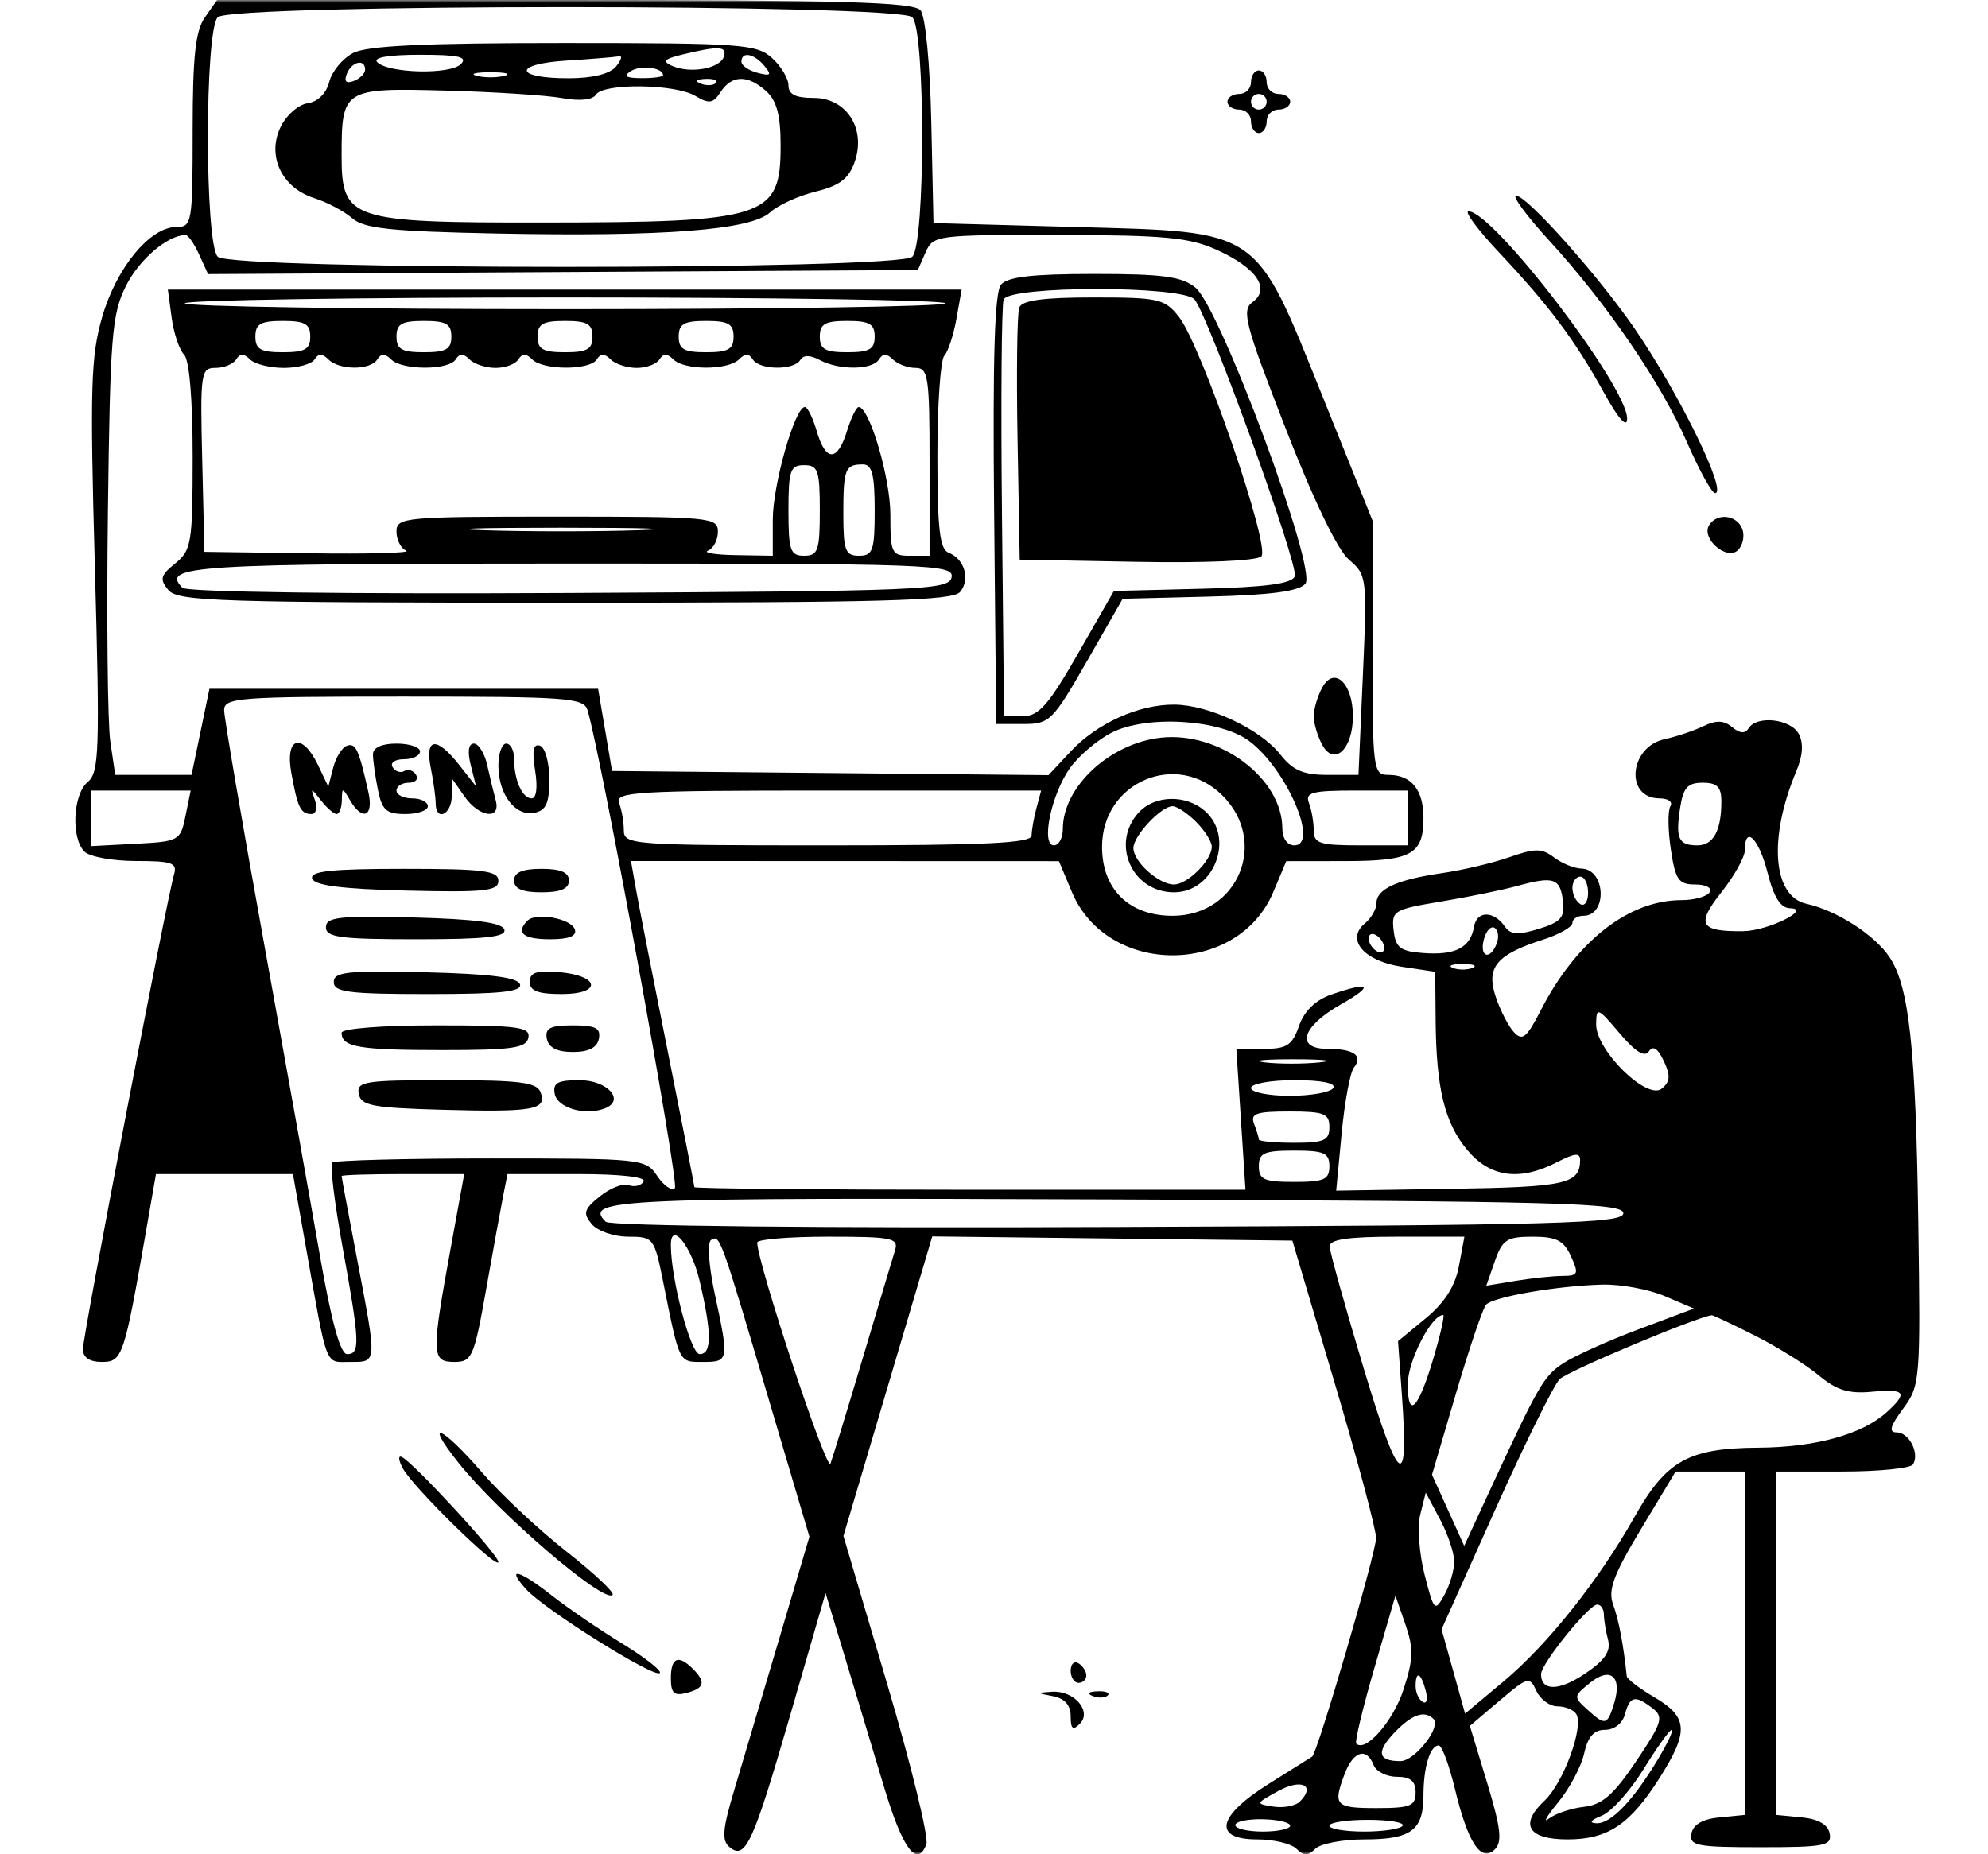 <svg width="343" height="320" viewBox="0 0 343 320" fill="none" xmlns="http://www.w3.org/2000/svg">
<mask id="mask0_414_8632" style="mask-type:alpha" maskUnits="userSpaceOnUse" x="0" y="0" width="343" height="320">
<rect width="343" height="320" fill="#D9D9D9"/>
</mask>
<g mask="url(#mask0_414_8632)">
<path fill-rule="evenodd" clip-rule="evenodd" d="M35.345 3.003C33.717 5.323 33.239 9.765 33.239 22.589C33.239 38.477 33.122 39.172 30.43 39.172C25.892 39.172 20.112 46.165 17.645 54.643C15.665 61.444 15.507 66.793 16.366 97.762C17.245 129.502 17.12 133.302 15.148 134.936C12.582 137.064 12.221 144.614 14.573 146.963C15.466 147.855 19.463 148.584 23.456 148.584C29.736 148.584 30.622 148.903 30.016 150.948C28.77 155.149 14.303 230.533 14.303 232.82C14.303 234.261 15.445 235.033 17.572 235.033C21.124 235.033 21.419 234.16 25.205 212.408L26.909 202.615H38.725H50.542L52.76 215.11C56.554 236.477 56.001 235.033 60.398 235.033C65.106 235.033 65.077 235.463 61.644 217.473C60.156 209.676 58.939 203.143 58.939 202.955C58.939 202.768 63.699 202.615 69.515 202.615H80.091L77.688 215.785C74.403 233.796 74.449 235.033 78.411 235.033C81.436 235.033 81.799 234.205 83.87 222.539C85.09 215.666 86.419 208.373 86.824 206.33L87.558 202.615H99.703C107.087 202.615 111.536 203.122 111.05 203.906C110.611 204.617 109.458 204.895 108.488 204.524C107.519 204.152 105.276 205.021 103.503 206.454C100.738 208.689 100.538 209.369 102.093 211.24C103.093 212.443 105.912 213.421 108.379 213.421C112.741 213.421 112.89 213.613 114.413 221.188C117.278 235.44 117.076 235.033 121.304 235.033C125.762 235.033 125.8 234.816 123.303 223.193C122.279 218.431 122.009 214.406 122.684 213.99C124.21 213.048 124.268 213.206 132.631 241.473L139.651 265.193L134.422 282.87C131.546 292.591 128.059 304.324 126.673 308.943C124.664 315.638 124.499 317.626 125.858 318.753C128.611 321.034 129.893 318.242 136.382 295.836L142.44 274.915L145.9 286.38C147.803 292.686 150.81 302.668 152.582 308.564C155.741 319.076 158.237 322.417 159.83 318.272C160.271 317.125 157.232 304.683 153.077 290.626L145.521 265.064L153.185 239.218L160.85 213.373L191.915 213.735L222.979 214.097L230.203 238.41C234.176 251.783 237.425 263.94 237.422 265.426C237.418 267.941 227.294 302.562 226.393 303.146C226.168 303.292 222.788 305.412 218.883 307.86C209.995 313.428 209.176 317.43 216.922 317.43C219.749 317.43 222.792 318.16 223.685 319.051C224.947 320.311 225.669 320.311 226.931 319.051C227.824 318.16 231.659 317.43 235.453 317.43C243.474 317.43 245.597 315.842 245.597 309.842C245.597 304.963 246.74 301.221 248.231 301.221C248.777 301.221 250.032 304.589 251.021 308.706C253.258 318.019 255.541 321.491 257.903 319.166C259.223 317.865 258.949 315.474 256.588 307.684L253.604 297.844L258.731 293.489C263.611 289.344 263.915 289.263 265.079 291.801C265.749 293.268 267.387 294.467 268.718 294.467C270.048 294.467 271.505 295.063 271.955 295.79C273.313 297.983 269.756 307.68 266.461 310.772C262.099 314.864 263.642 317.43 270.463 317.43C277.39 317.43 281.229 314.871 286.316 306.859C291.418 298.826 291.272 296.339 285.499 292.937C282.895 291.404 280.724 289.752 280.674 289.268C280.114 283.883 279.278 279.483 278.325 276.907C277.399 274.411 278.366 271.791 283.137 263.864L289.107 253.944H295.081H301.054V283.576V313.206L296.668 313.631C293.781 313.909 292.13 314.86 291.836 316.417C291.435 318.528 292.707 318.781 303.759 318.781C314.811 318.781 316.082 318.528 315.682 316.417C315.387 314.86 313.737 313.909 310.849 313.631L306.464 313.206V283.576V253.944H317.881C324.161 253.944 329.641 253.392 330.059 252.715C331.237 250.813 329.391 247.19 327.244 247.19C325.822 247.19 326.112 246.119 328.349 243.098C331.294 239.121 331.368 238.204 330.976 211.052C330.539 180.895 329.404 170.351 326.046 165.233C323.526 161.392 316.89 157.113 311.68 155.97C305.844 154.691 305.078 144.627 309.933 133.069C311.056 130.396 311.197 128.232 310.351 126.653C308.961 124.06 303.101 123.406 301.689 125.688C301.093 126.651 300.189 126.586 298.858 125.484C297.425 124.295 296.104 124.25 293.906 125.312C292.258 126.11 289.244 127.122 287.21 127.562C281.065 128.894 280.303 137.778 286.335 137.778C287.822 137.778 288.662 138.387 288.201 139.133C287.74 139.879 287.774 143.222 288.276 146.562C289.07 151.857 289.612 152.637 292.496 152.637C294.356 152.637 295.438 153.227 294.967 153.987C294.507 154.73 292.321 155.338 290.11 155.338C280.967 155.338 271.911 162.457 265.778 174.46C263.418 179.081 262.661 179.69 261.213 178.136C260.259 177.113 258.839 174.349 258.057 171.996C256.371 166.918 258.183 164.737 266.224 162.158C269.015 161.264 271.296 159.971 271.296 159.285C271.296 158.6 272.145 158.04 273.181 158.04C277.39 158.04 277.056 149.973 272.842 149.892C271.62 149.869 269.502 149.003 268.134 147.968C266.029 146.376 264.853 146.366 260.469 147.912C257.622 148.915 252.349 150.162 248.753 150.683C240.973 151.811 237.482 153.426 237.482 155.896C237.482 156.893 236.581 158.454 235.481 159.368C232.14 162.135 235.328 165.858 241.882 166.841L247.626 167.704L247.698 176.041C247.799 187.89 249.256 193.83 253.211 198.524C257.147 203.195 262.246 203.866 268.659 200.554C271.714 198.976 272.644 198.898 272.629 200.216C272.579 204.31 270.187 204.847 250.58 205.154L230.54 205.471L231.479 195.601C231.995 190.172 232.944 185.067 233.585 184.255C235.238 182.169 233.61 181.003 229.041 181.003C223.423 181.003 224.607 177.14 231.406 173.295C237.193 170.021 236.425 169.293 229.666 171.646C226.957 172.589 225.023 174.473 224.125 177.049C222.953 180.4 222.025 181.003 218.027 181.003H213.311L214.099 193.16L214.888 205.317H167.347C141.2 205.317 119.806 205.115 119.806 204.869C119.806 204.624 117.75 194.139 115.236 181.569C112.722 169 110.26 156.436 109.764 153.65L108.862 148.584L145.782 148.598L182.701 148.611L184.944 153.946C191.064 168.5 213.564 168.5 219.684 153.946L221.927 148.611L232.139 148.598C243.54 148.583 245.597 147.444 245.597 141.155C245.597 136.302 243.51 133.726 239.578 133.726C236.896 133.727 236.805 133.005 236.805 111.776V89.826L228.234 68.53C216.408 39.152 217.731 40.062 185.517 39.172L161.06 38.497L160.68 21.025C160.461 10.967 159.672 2.799 158.823 1.776C157.644 0.358 145.283 0 97.398 0H37.45L35.345 3.003ZM157.408 2.972C159.669 5.23 159.669 42.047 157.408 44.305C155.073 46.637 39.902 46.637 37.568 44.305C35.306 42.047 35.306 5.23 37.568 2.972C39.902 0.64 155.073 0.64 157.408 2.972ZM60.917 9.151C59.104 10.1 57.251 12.343 56.8 14.14C56.305 16.111 54.827 17.569 53.075 17.821C51.479 18.049 49.372 19.906 48.395 21.95C46.015 26.924 48.62 32.409 54.205 34.184C56.436 34.893 59.389 36.457 60.767 37.659C62.811 39.445 67.422 39.931 85.79 40.299C114.478 40.873 129.525 39.71 132.857 36.66C134.234 35.4 137.783 33.777 140.744 33.056C144.857 32.052 146.442 30.845 147.462 27.937C149.472 22.207 146.046 16.881 140.361 16.898C137.288 16.908 136.037 16.284 136.037 14.744C136.037 13.551 134.756 11.418 133.188 10.002C130.552 7.62 127.893 7.429 97.278 7.429C73.104 7.429 63.329 7.893 60.917 9.151ZM124.885 9.793C124.21 11.838 119.112 12.746 115.987 11.376C114.192 10.589 114.566 10.178 117.777 9.403C124.059 7.887 125.488 7.965 124.885 9.793ZM79.504 11.071C77.66 12.912 67.033 12.663 65.093 10.733C64.284 9.929 67.016 9.455 72.465 9.455C79.18 9.455 80.759 9.817 79.504 11.071ZM106.28 11.482C105.21 12.77 102.222 13.508 98.079 13.508C88.666 13.508 88.431 11.04 97.788 10.455C102.087 10.186 106.135 9.851 106.783 9.711C107.432 9.57 107.206 10.367 106.28 11.482ZM131.891 11.375C133.2 12.951 132.987 13.165 130.703 12.569C129.174 12.169 127.921 11.305 127.921 10.648C127.921 8.827 130.104 9.226 131.891 11.375ZM62.996 12.012C62.996 12.676 62.115 13.556 61.037 13.97C59.726 14.472 59.325 14.072 59.829 12.763C60.65 10.627 62.996 10.07 62.996 12.012ZM114.395 12.977C114.395 13.269 112.721 13.498 110.676 13.487C107.969 13.473 107.475 13.139 108.862 12.261C110.585 11.172 114.395 11.665 114.395 12.977ZM87.005 13.088C85.703 13.428 83.573 13.428 82.271 13.088C80.968 12.748 82.034 12.47 84.638 12.47C87.242 12.47 88.308 12.748 87.005 13.088ZM215.84 14.183C215.84 15.297 214.927 16.209 213.811 16.209C212.695 16.209 211.782 16.817 211.782 17.56C211.782 18.303 212.695 18.911 213.811 18.911C214.927 18.911 215.84 19.823 215.84 20.937C215.84 22.051 216.449 22.963 217.193 22.963C217.936 22.963 218.545 22.051 218.545 20.937C218.545 19.823 219.458 18.911 220.574 18.911C221.69 18.911 222.603 18.303 222.603 17.56C222.603 16.817 221.69 16.209 220.574 16.209C219.458 16.209 218.545 15.297 218.545 14.183C218.545 13.069 217.936 12.157 217.193 12.157C216.449 12.157 215.84 13.069 215.84 14.183ZM123.497 14.323C123.048 14.772 121.88 14.821 120.905 14.43C119.826 13.999 120.146 13.679 121.722 13.614C123.148 13.556 123.946 13.875 123.497 14.323ZM132.21 15.743C134.012 17.371 134.684 19.917 134.684 25.103C134.684 37.603 132.29 38.371 93.314 38.402C60.463 38.428 58.939 37.917 58.939 26.895C58.939 15.347 59.235 15.16 76.811 15.63C85.207 15.854 94.287 16.438 96.99 16.928C100.028 17.479 102.252 17.253 102.818 16.339C104.071 14.315 116.48 14.465 119.967 16.547C122.355 17.972 123.037 17.867 124.337 15.871C126.271 12.905 129.021 12.861 132.21 15.743ZM218.545 17.56C218.545 18.303 217.936 18.911 217.193 18.911C216.449 18.911 215.84 18.303 215.84 17.56C215.84 16.817 216.449 16.209 217.193 16.209C217.936 16.209 218.545 16.817 218.545 17.56ZM267.282 41.502C277.261 52.407 286.589 66.063 291.065 76.324C293.169 81.15 295.351 85.098 295.911 85.098C298.128 85.098 289.751 67.949 282.056 56.732C275.795 47.606 263.46 33.769 261.585 33.769C260.825 33.769 263.389 37.249 267.282 41.502ZM258.637 43.562C267.282 52.752 271.741 58.708 276.693 67.68C279.239 72.292 280.724 73.972 280.74 72.255C280.79 66.729 257.647 36.471 253.37 36.471C252.599 36.471 254.969 39.661 258.637 43.562ZM34.352 43.913L35.898 47.304L97.127 46.953L158.355 46.602L159.69 43.562C160.995 40.59 161.506 40.523 182.684 40.553C200.964 40.577 205.218 40.98 209.952 43.126C216.795 46.229 219.265 49.831 216.121 52.126C214.183 53.542 214.782 55.85 221.758 73.795C226.592 86.232 230.771 94.906 232.737 96.58C235.839 99.222 235.892 99.657 235.146 116.504L234.383 133.726H229.025C224.854 133.726 223.051 132.941 220.876 130.179C217.435 125.812 208.551 121.638 202.609 121.599C196.473 121.558 189.284 124.805 184.73 129.674L180.9 133.769L143.251 133.41L105.603 133.051L104.398 125.959L103.194 118.868H69.665H36.137L34.592 126.297L33.047 133.726H26.463H19.88L19.034 127.985C18.57 124.827 18.381 107.048 18.614 88.475C18.997 57.906 19.294 54.196 21.742 49.314C24.017 44.778 28.883 40.622 32.007 40.543C32.447 40.532 33.502 42.049 34.352 43.913ZM172.7 49.13C171.611 50.442 171.265 61.81 171.521 87.965L171.881 124.946H176.602C181.088 124.946 181.635 124.404 187.514 114.14L193.703 103.334L208.7 102.953C219.335 102.683 224.141 102.036 225.228 100.729C227.279 98.262 210.52 53.112 206.265 49.641C203.903 47.715 200.668 47.277 188.804 47.277C178.112 47.277 173.831 47.77 172.7 49.13ZM29.618 54.846C29.98 57.524 30.941 60.381 31.757 61.195C32.666 62.103 33.239 68.893 33.239 78.736C33.239 93.692 33.032 94.963 30.239 97.222C27.673 99.298 27.502 99.962 29.053 101.828C30.676 103.782 37.816 104.009 97.488 104.009C152.325 104.009 164.383 103.681 165.652 102.154C167.456 99.984 166.412 96.43 163.661 95.376C162.146 94.796 161.736 91.231 161.736 78.656C161.736 69.867 162.27 62.097 162.925 61.392C163.578 60.686 164.518 57.83 165.015 55.044L165.917 49.978H97.439H28.961L29.618 54.846ZM206.104 51.682C208.555 54.63 224.112 97.598 223.401 99.452C222.91 100.729 218.496 101.324 207.455 101.601L192.187 101.983L185.998 112.789C180.929 121.638 179.213 123.595 176.521 123.595H173.233L172.872 88.497C172.673 69.193 172.806 52.63 173.167 51.688C174.095 49.276 204.099 49.271 206.104 51.682ZM163.089 52.342C163.089 52.899 133.568 53.355 97.488 53.355C61.407 53.355 31.887 52.899 31.887 52.342C31.887 51.786 61.407 51.329 97.488 51.329C133.568 51.329 163.089 51.786 163.089 52.342ZM175.859 53.074C175.491 54.035 175.357 64.216 175.564 75.7L175.938 96.58L196.122 96.955C207.988 97.175 216.85 96.787 217.627 96.011C219.254 94.386 207.289 59.612 203.408 54.686C200.945 51.557 199.942 51.329 188.647 51.329C179.991 51.329 176.339 51.828 175.859 53.074ZM53.528 58.083C53.528 60.27 52.626 60.785 48.794 60.785C44.962 60.785 44.06 60.27 44.06 58.083C44.06 55.896 44.962 55.381 48.794 55.381C52.626 55.381 53.528 55.896 53.528 58.083ZM77.875 58.083C77.875 60.27 76.973 60.785 73.141 60.785C69.309 60.785 68.407 60.27 68.407 58.083C68.407 55.896 69.309 55.381 73.141 55.381C76.973 55.381 77.875 55.896 77.875 58.083ZM102.222 58.083C102.222 60.27 101.32 60.785 97.488 60.785C93.656 60.785 92.754 60.27 92.754 58.083C92.754 55.896 93.656 55.381 97.488 55.381C101.32 55.381 102.222 55.896 102.222 58.083ZM126.569 58.083C126.569 60.27 125.666 60.785 121.834 60.785C118.003 60.785 117.1 60.27 117.1 58.083C117.1 55.896 118.003 55.381 121.834 55.381C125.666 55.381 126.569 55.896 126.569 58.083ZM150.915 58.083C150.915 60.27 150.013 60.785 146.181 60.785C142.349 60.785 141.447 60.27 141.447 58.083C141.447 55.896 142.349 55.381 146.181 55.381C150.013 55.381 150.915 55.896 150.915 58.083ZM48.985 63.486C51.397 63.486 53.777 62.825 54.278 62.018C54.932 60.96 55.598 60.96 56.657 62.018C58.556 63.914 63.924 63.914 65.098 62.018C65.753 60.96 66.418 60.96 67.478 62.018C69.383 63.921 77.446 63.921 78.624 62.018C79.279 60.96 79.945 60.96 81.004 62.018C81.812 62.825 83.837 63.486 85.505 63.486C87.173 63.486 88.945 62.825 89.445 62.018C90.1 60.96 90.765 60.96 91.824 62.018C93.73 63.921 101.793 63.921 102.971 62.018C103.626 60.96 104.291 60.96 105.35 62.018C106.159 62.825 108.184 63.486 109.852 63.486C111.52 63.486 113.291 62.825 113.792 62.018C114.447 60.96 115.112 60.96 116.171 62.018C118.073 63.917 125.596 63.917 127.498 62.018C128.557 60.96 129.222 60.96 129.877 62.018C131.019 63.863 136.946 63.945 138.068 62.131C138.628 61.226 139.747 61.226 141.44 62.131C144.792 63.922 150.524 63.859 151.665 62.018C152.319 60.96 152.985 60.96 154.044 62.018C154.853 62.825 156.61 63.486 157.949 63.486C160.158 63.486 160.383 64.987 160.383 79.695V95.904H157.002C153.825 95.904 153.62 95.476 153.62 88.828C153.62 82.478 150.024 70.257 148.152 70.245C147.748 70.243 146.835 72.121 146.123 74.421C144.48 79.725 142.463 79.716 140.913 74.394C140.247 72.109 139.325 70.24 138.864 70.24C137.149 70.24 133.332 83.648 133.332 89.669V95.904L126.907 95.798C123.372 95.74 121.243 95.384 122.173 95.01C123.103 94.635 123.863 93.164 123.863 91.74C123.863 89.272 122.559 89.151 96.135 89.151C69.711 89.151 68.407 89.272 68.407 91.74C68.407 93.164 69.168 94.645 70.098 95.032C71.028 95.418 63.571 95.621 53.528 95.482L35.268 95.229L34.887 79.358C34.527 64.332 34.649 63.486 37.174 63.486C38.642 63.486 40.251 62.825 40.752 62.018C41.406 60.96 42.072 60.96 43.131 62.018C43.94 62.825 46.573 63.486 48.985 63.486ZM141.447 88.089C141.447 95.004 141.136 95.904 138.742 95.904C136.348 95.904 136.037 95.004 136.037 88.089C136.037 81.174 136.348 80.275 138.742 80.275C141.136 80.275 141.447 81.174 141.447 88.089ZM150.915 88.025C150.915 95.004 150.606 95.904 148.21 95.904C145.843 95.904 145.505 95.004 145.505 88.701C145.505 80.911 145.808 80.145 148.886 80.145C150.458 80.145 150.915 81.921 150.915 88.025ZM294.887 90.631C293.457 92.941 297.967 96.826 299.871 94.924C300.719 94.077 301.047 92.432 300.599 91.267C299.663 88.832 296.237 88.45 294.887 90.631ZM109.999 91.509C102.745 91.751 90.876 91.751 83.624 91.509C76.371 91.266 82.305 91.067 96.811 91.067C111.318 91.067 117.253 91.266 109.999 91.509ZM164.184 99.619C163.758 101.826 159.373 102.006 98.226 102.334C59.512 102.541 32.214 102.175 31.477 101.439C27.638 97.605 33.239 97.255 98.343 97.255C160.754 97.255 164.613 97.394 164.184 99.619ZM228.108 118.692C227.311 120.176 226.661 122.384 226.661 123.595C226.661 124.807 227.311 127.014 228.108 128.498C230.164 132.336 233.424 129.329 233.424 123.595C233.424 117.861 230.164 114.854 228.108 118.692ZM101.38 122.582C103.873 131.072 117.242 204.267 116.442 205.038C115.898 205.562 114.532 204.625 113.406 202.953C111.401 199.973 110.839 199.914 84.699 199.914C70.034 199.914 57.712 200.239 57.313 200.636C56.915 201.033 57.717 207.568 59.094 215.157C62.087 231.648 62.177 233.683 59.896 233.683C58.715 233.683 57.178 228.096 55.156 216.46C53.508 206.989 49.132 182.522 45.429 162.092C41.725 141.662 38.685 123.883 38.673 122.582C38.651 120.399 41.02 120.218 69.669 120.218C98.044 120.218 100.746 120.42 101.38 122.582ZM215.519 127.876C221.959 132.67 227.672 145.883 223.305 145.883C222.109 145.883 221.25 144.678 221.25 143.003C221.25 134.291 210.385 126.168 200.254 127.31C191.436 128.303 183.378 135.818 183.378 143.052C183.378 144.609 182.689 145.883 181.848 145.883C179.55 145.883 181.366 137.092 184.604 132.552C186.114 130.434 189.347 127.684 191.788 126.441C197.836 123.361 210.481 124.126 215.519 127.876ZM50.263 133.388C51.352 139.414 51.877 140.48 53.753 140.48C54.532 140.48 54.8 139.417 54.347 138.116C53.561 135.864 53.609 135.864 55.365 138.116C56.378 139.417 57.597 140.48 58.073 140.48C58.549 140.48 58.958 139.417 58.979 138.116C59.019 135.864 59.086 135.864 60.4 138.116C62.527 141.763 64.499 140.924 63.573 136.765C61.92 129.347 61.387 128.184 59.876 128.686C59.029 128.969 57.957 130.673 57.491 132.475L56.646 135.752L54.87 132.037C52.124 126.294 49.139 127.168 50.263 133.388ZM64.349 130.18C64.349 131.201 64.729 133.937 65.194 136.259C65.906 139.811 66.655 140.48 69.928 140.48C72.067 140.48 73.817 139.872 73.817 139.129C73.817 138.386 72.6 137.778 71.112 137.778C69.624 137.778 68.407 137.17 68.407 136.427C68.407 135.685 69.356 135.077 70.516 135.077C71.675 135.077 72.242 134.459 71.775 133.704C71.307 132.949 70.401 132.655 69.76 133.051C69.118 133.446 68.212 133.152 67.744 132.397C67.273 131.638 68.138 131.024 69.68 131.024C71.211 131.024 72.465 130.417 72.465 129.674C72.465 128.931 70.639 128.323 68.407 128.323C65.865 128.323 64.349 129.017 64.349 130.18ZM74.325 132.544C74.79 134.866 75.17 137.601 75.17 138.622C75.17 141.804 77.871 140.653 77.945 137.441L78.017 134.401L80.139 137.441C82.685 141.085 86.465 141.558 85.531 138.116C85.178 136.815 84.516 134.08 84.062 132.037C83.606 129.995 82.571 128.323 81.761 128.323C80.831 128.323 80.629 129.686 81.215 132.016L82.142 135.708L79.234 132.016C75.317 127.042 73.267 127.264 74.325 132.544ZM85.991 132.117C85.991 137.083 88.884 140.901 92.167 140.27C94.22 139.876 94.782 138.633 94.782 134.496C94.782 131.596 94.053 128.981 93.162 128.684C92.014 128.301 91.77 129.548 92.325 132.961C92.796 135.856 92.555 137.778 91.723 137.778C90.101 137.778 88.696 134.592 88.696 130.914C88.696 129.489 88.087 128.323 87.343 128.323C86.599 128.323 85.991 130.03 85.991 132.117ZM210.922 137.287C218.916 145.271 213.619 158.04 202.314 158.04C194.808 158.04 190.141 153.471 190.141 146.129C190.141 134.94 203.065 129.441 210.922 137.287ZM296.996 138.343C296.996 143.341 295.607 145.883 292.873 145.883C289.605 145.883 289.068 144.736 289.872 139.467C290.41 135.926 291.165 135.077 293.767 135.077C296.28 135.077 296.996 135.801 296.996 138.343ZM32.004 140.817C31.135 145.09 30.903 145.218 23.383 145.613L15.656 146.018V141.223V136.427H24.277H32.897L32.004 140.817ZM178.819 139.467C178.372 141.139 177.996 143.266 177.986 144.194C177.971 145.502 170.022 145.883 142.8 145.883C109.033 145.883 107.632 145.78 107.632 143.292C107.632 141.867 107.263 139.74 106.811 138.564C106.075 136.648 109.791 136.427 142.813 136.427H179.635L178.819 139.467ZM242.892 141.155V145.883H234.776C227.678 145.883 226.661 145.559 226.661 143.292C226.661 141.867 226.291 139.74 225.84 138.564C225.142 136.749 226.362 136.427 233.955 136.427H242.892V141.155ZM196.437 140.249C191.584 145.603 195.314 153.987 202.549 153.987C209.476 153.987 213.089 144.652 207.956 140.014C204.689 137.061 199.225 137.173 196.437 140.249ZM206.372 141.831C207.86 143.316 209.077 145.244 209.077 146.114C209.077 148.464 204.901 152.637 202.549 152.637C199.92 152.637 195.551 148.711 195.551 146.349C195.551 144.235 200.334 139.129 202.314 139.129C203.058 139.129 204.884 140.345 206.372 141.831ZM304.971 150.611C306.041 154.853 307.212 156.704 308.85 156.736C312.748 156.816 304.998 160.639 300.826 160.694C293.288 160.794 292.581 159.554 296.997 153.986C299.228 151.172 301.054 147.894 301.054 146.701C301.054 142.294 303.486 144.72 304.971 150.611ZM53.864 151.624C54.26 152.815 59.066 153.424 70.209 153.693C83.647 154.017 85.991 153.766 85.991 152.005C85.991 150.261 83.423 149.935 69.647 149.935C57.173 149.935 53.436 150.335 53.864 151.624ZM88.696 151.961C88.696 153.377 90.124 153.987 93.43 153.987C96.736 153.987 98.164 153.377 98.164 151.961C98.164 150.546 96.736 149.935 93.43 149.935C90.124 149.935 88.696 150.546 88.696 151.961ZM269.672 155.533C270.007 158.322 269.292 159.137 265.486 160.304C261.957 161.386 260.614 161.3 259.672 159.935C257.733 157.127 254.788 157.124 254.32 159.931C253.722 163.521 251.109 164.881 245.597 164.471C241.6 164.174 240.799 163.564 240.45 160.563C240.058 157.179 240.449 156.94 248.566 155.592C253.257 154.813 259.225 153.592 261.828 152.877C268.087 151.159 269.19 151.533 269.672 155.533ZM274.002 154.067C274.002 155.596 273.393 156.473 272.649 156.014C271.905 155.554 271.296 154.304 271.296 153.232C271.296 152.161 271.905 151.286 272.649 151.286C273.393 151.286 274.002 152.538 274.002 154.067ZM56.233 160.021C56.233 161.762 58.728 162.092 71.901 162.092C83.833 162.092 87.435 161.69 87.008 160.404C86.614 159.219 81.94 158.602 71.341 158.333C58.505 158.009 56.233 158.263 56.233 160.021ZM91.013 158.879C88.916 160.971 90.272 162.092 94.895 162.092C98.167 162.092 99.561 161.544 99.187 160.404C98.566 158.515 92.507 157.385 91.013 158.879ZM258.243 162.811C257.097 165.792 255.213 165.195 256.022 162.107C256.408 160.629 257.239 159.738 257.865 160.124C258.491 160.512 258.662 161.721 258.243 162.811ZM238.834 163.602C238.834 164.345 238.225 164.577 237.482 164.118C236.738 163.659 236.129 162.676 236.129 161.933C236.129 161.19 236.738 160.957 237.482 161.417C238.225 161.876 238.834 162.859 238.834 163.602ZM254.051 167.039C253.122 167.414 251.6 167.414 250.669 167.039C249.74 166.664 250.5 166.358 252.36 166.358C254.22 166.358 254.981 166.664 254.051 167.039ZM57.586 169.478C57.586 171.222 60.153 171.547 73.93 171.547C86.403 171.547 90.14 171.148 89.713 169.859C89.317 168.668 84.511 168.058 73.368 167.79C59.93 167.465 57.586 167.717 57.586 169.478ZM91.401 169.44C91.401 171.006 92.821 171.547 96.924 171.547C103.972 171.547 103.504 168.353 96.369 167.752C92.59 167.433 91.401 167.837 91.401 169.44ZM284.483 181.443C285.194 180.368 286.022 180.896 287.058 183.088C288.254 185.62 288.181 186.654 286.72 187.865C284.195 189.958 275.339 181.268 275.391 176.748C275.425 173.757 275.659 173.846 279.431 178.301C282.155 181.517 283.771 182.522 284.483 181.443ZM58.939 178.222C58.939 180.7 61.889 181.211 76.224 181.215C88.358 181.219 90.796 180.872 91.162 179.085C91.542 177.233 89.437 176.95 75.269 176.95C65.967 176.95 58.939 177.498 58.939 178.222ZM94.351 179.247C94.65 180.797 96.107 181.543 98.84 181.543C101.574 181.543 103.031 180.797 103.33 179.247C103.681 177.425 102.755 176.95 98.84 176.95C94.926 176.95 93.999 177.425 94.351 179.247ZM227.645 183.34C224.839 183.631 220.578 183.627 218.177 183.329C215.775 183.03 218.072 182.791 223.279 182.797C228.487 182.803 230.451 183.046 227.645 183.34ZM61.898 188.77C62.29 190.811 64.28 191.186 76.447 191.521C92.073 191.951 94.431 191.525 93.262 188.483C92.609 186.781 89.663 186.406 76.955 186.406C62.913 186.406 61.488 186.63 61.898 188.77ZM95.712 188.77C96.174 191.198 100.935 192.591 104.326 191.292C107.957 189.9 104.827 186.406 99.949 186.406C96.214 186.406 95.352 186.887 95.712 188.77ZM230.042 187.757C229.582 188.5 226.199 189.107 222.523 189.107C218.847 189.107 215.84 188.5 215.84 187.757C215.84 187.014 219.224 186.406 223.359 186.406C228.027 186.406 230.562 186.918 230.042 187.757ZM229.366 194.51C229.366 196.812 228.464 197.212 223.279 197.212C219.932 197.212 217.193 196.958 217.193 196.647C217.193 196.337 216.823 195.121 216.372 193.946C215.688 192.17 216.715 191.809 222.458 191.809C228.464 191.809 229.366 192.161 229.366 194.51ZM229.366 201.264C229.366 203.566 228.464 203.966 223.279 203.966C218.095 203.966 217.193 203.566 217.193 201.264C217.193 198.963 218.095 198.563 223.279 198.563C228.464 198.563 229.366 198.963 229.366 201.264ZM280.088 209.369C280.088 211.145 269.347 211.438 192.923 211.742C141.141 211.949 105.253 211.585 104.514 210.848C100.561 206.9 106.209 206.652 192.594 206.996C269.311 207.3 280.088 207.593 280.088 209.369ZM120.69 220.96C122.831 230.075 122.838 233.683 120.716 233.683C119.163 233.683 115.748 220.73 115.748 214.841C115.748 210.635 119.297 215.029 120.69 220.96ZM154.421 215.785C154.018 217.086 151.514 225.443 148.858 234.358C146.201 243.273 143.692 251.479 143.281 252.593C142.681 254.222 130.706 218.065 130.644 214.434C130.634 213.878 136.145 213.421 142.89 213.421C153.949 213.421 155.083 213.654 154.421 215.785ZM251.716 218.487C251.07 221.955 249.265 224.796 245.991 227.5L241.209 231.45L241.882 240.832C243.091 257.714 241.426 256.542 235.301 236.201C232.087 225.529 229.438 216.039 229.412 215.11C229.378 213.886 232.573 213.421 241.013 213.421H252.662L251.716 218.487ZM271.05 216.798C272.442 219.849 272.3 220.176 269.577 220.19C267.919 220.198 264.285 220.58 261.5 221.041L256.437 221.876L257.912 217.649C259.211 213.928 259.995 213.421 264.448 213.421C268.534 213.421 269.806 214.072 271.05 216.798ZM287.233 223.674L292.262 225.82L282.691 229.414C277.426 231.39 271.582 234.026 269.704 235.27C266.323 237.511 265.487 238.963 256.999 257.321L252.628 266.776L249.848 260.639L247.069 254.499L251.232 240.377C253.522 232.609 255.847 225.759 256.398 225.155C257.632 223.802 268.609 221.899 276.412 221.685C279.597 221.597 284.467 222.492 287.233 223.674ZM247.43 234.02C244.757 243.138 242.892 245.128 242.892 238.863C242.892 234.865 246.956 226.929 249.004 226.929C249.282 226.929 248.574 230.121 247.43 234.02ZM302.789 230.487C306.67 232.444 311.63 235.536 313.81 237.359C316.857 239.907 318.969 240.559 322.94 240.181C328.76 239.627 329.261 240.324 325.49 243.732C321.268 247.547 313.207 249.769 303.353 249.832C291.355 249.909 287.499 252.054 282.079 261.667C275.821 272.764 267.057 283.781 259.383 290.199L252.778 295.721L250.752 288.448L248.724 281.177L257.983 260.516C263.074 249.153 268.079 239.02 269.103 237.997C270.484 236.617 292.711 227.283 295.35 226.973C295.561 226.949 298.908 228.53 302.789 230.487ZM79.03 252.344C85.996 261.128 104.187 276.745 105.697 275.238C106.081 274.855 102.488 271.477 97.716 267.731C92.943 263.986 86.375 257.832 83.119 254.056C76.246 246.088 72.984 244.721 79.03 252.344ZM69.528 253.45C71.346 256.758 85.991 271.084 85.991 269.554C85.991 268.292 71.218 252.254 69.29 251.424C68.66 251.152 68.767 252.064 69.528 253.45ZM250.903 269.478C250.907 270.964 250.14 273.567 249.198 275.263C247.56 278.209 247.41 278.055 245.789 271.743C244.857 268.112 244.522 263.441 245.044 261.365L245.993 257.589L248.443 262.183C249.792 264.71 250.898 267.992 250.903 269.478ZM90.796 274.285C93.967 277.784 112.909 289.649 113.839 288.718C114.219 288.339 111.304 286.055 107.362 283.642C103.419 281.23 97.975 277.512 95.264 275.38C89.518 270.863 87.174 270.287 90.796 274.285ZM242.133 291.625C240.35 297.07 235.595 302.488 233.999 300.894C233.716 300.612 235.121 294.754 237.122 287.874L240.76 275.369L242.482 280.335C243.924 284.497 243.868 286.329 242.133 291.625ZM276.726 278.596C276.735 279.525 277.059 281.5 277.444 282.986C277.959 284.977 276.907 286.518 273.44 288.851C268.978 291.852 265.886 291.874 265.886 288.905C265.886 287.119 274.137 276.907 275.58 276.907C276.2 276.907 276.715 277.668 276.726 278.596ZM115.748 289.613C115.748 292.198 116.301 292.719 118.453 292.157C121.559 291.346 121.834 290.28 119.535 287.984C117.037 285.489 115.748 286.044 115.748 289.613ZM184.73 288.309C184.73 289.467 185.339 290.415 186.083 290.415C186.827 290.415 187.435 289.844 187.435 289.144C187.435 288.444 186.827 287.497 186.083 287.038C185.339 286.579 184.73 287.151 184.73 288.309ZM278.537 293.792C277.349 297.736 276.994 297.847 274.061 295.197C271.42 292.808 271.422 292.773 274.387 290.374C277.812 287.605 279.885 289.313 278.537 293.792ZM245.989 291.767C246.379 293.254 246.145 294.131 245.471 293.713C244.796 293.297 244.244 292.082 244.244 291.011C244.244 288.215 245.163 288.613 245.989 291.767ZM181.687 292.719C183.708 293.107 184.73 294.271 184.73 296.183C184.73 298.361 185.11 298.68 186.297 297.496C188.462 295.333 185.339 291.706 181.522 291.949C178.765 292.126 178.772 292.159 181.687 292.719ZM188.535 292.688C189.51 293.079 190.678 293.03 191.127 292.582C191.576 292.133 190.778 291.814 189.352 291.872C187.776 291.937 187.456 292.257 188.535 292.688ZM285.129 294.805C287.08 296.318 286.788 297.266 282.313 303.923C278.408 309.732 276.443 311.452 273.294 311.808C271.08 312.061 268.361 312.973 267.254 313.835C266.144 314.698 266.854 313.443 268.829 311.047C270.804 308.65 272.824 304.851 273.319 302.604C273.956 299.707 275.009 298.52 276.941 298.52C278.527 298.52 279.961 297.392 280.372 295.818C281.195 292.677 282.131 292.479 285.129 294.805ZM247.33 296.649C248.72 298.037 244.092 303.923 241.61 303.923C237.736 303.923 237.403 302.361 240.563 299.031C243.57 295.863 245.769 295.089 247.33 296.649ZM286.067 303.585C281.782 310.737 277.939 314.742 275.457 314.644C274.095 314.588 274.417 314.12 276.35 313.343C278.013 312.674 281.261 309.066 283.567 305.323C285.873 301.582 288.062 298.52 288.43 298.52C288.799 298.52 287.736 300.8 286.067 303.585ZM236.992 304.598C237.421 305.712 239.228 306.624 241.008 306.624C243.342 306.624 244.244 307.376 244.244 309.326C244.244 311.667 243.342 312.027 237.482 312.027C230.347 312.027 229.931 311.571 232.037 306.037C233.508 302.176 235.806 301.509 236.992 304.598ZM224.264 310.909C223.521 311.65 221.475 312.038 219.715 311.771C216.583 311.295 216.6 311.238 220.574 309.064C224.567 306.878 227.054 308.122 224.264 310.909ZM222.599 315.066C222.602 315.624 220.473 316.079 217.869 316.079C215.265 316.079 213.135 315.578 213.135 314.965C213.135 314.352 215.264 313.897 217.865 313.952C220.466 314.007 222.596 314.509 222.599 315.066ZM242.006 315.066C241.662 315.624 238.677 316.079 235.373 316.079C232.068 316.079 229.366 315.624 229.366 315.066C229.366 314.509 232.351 314.053 236 314.053C239.648 314.053 242.351 314.509 242.006 315.066Z" fill="black"/>
</g>
</svg>

